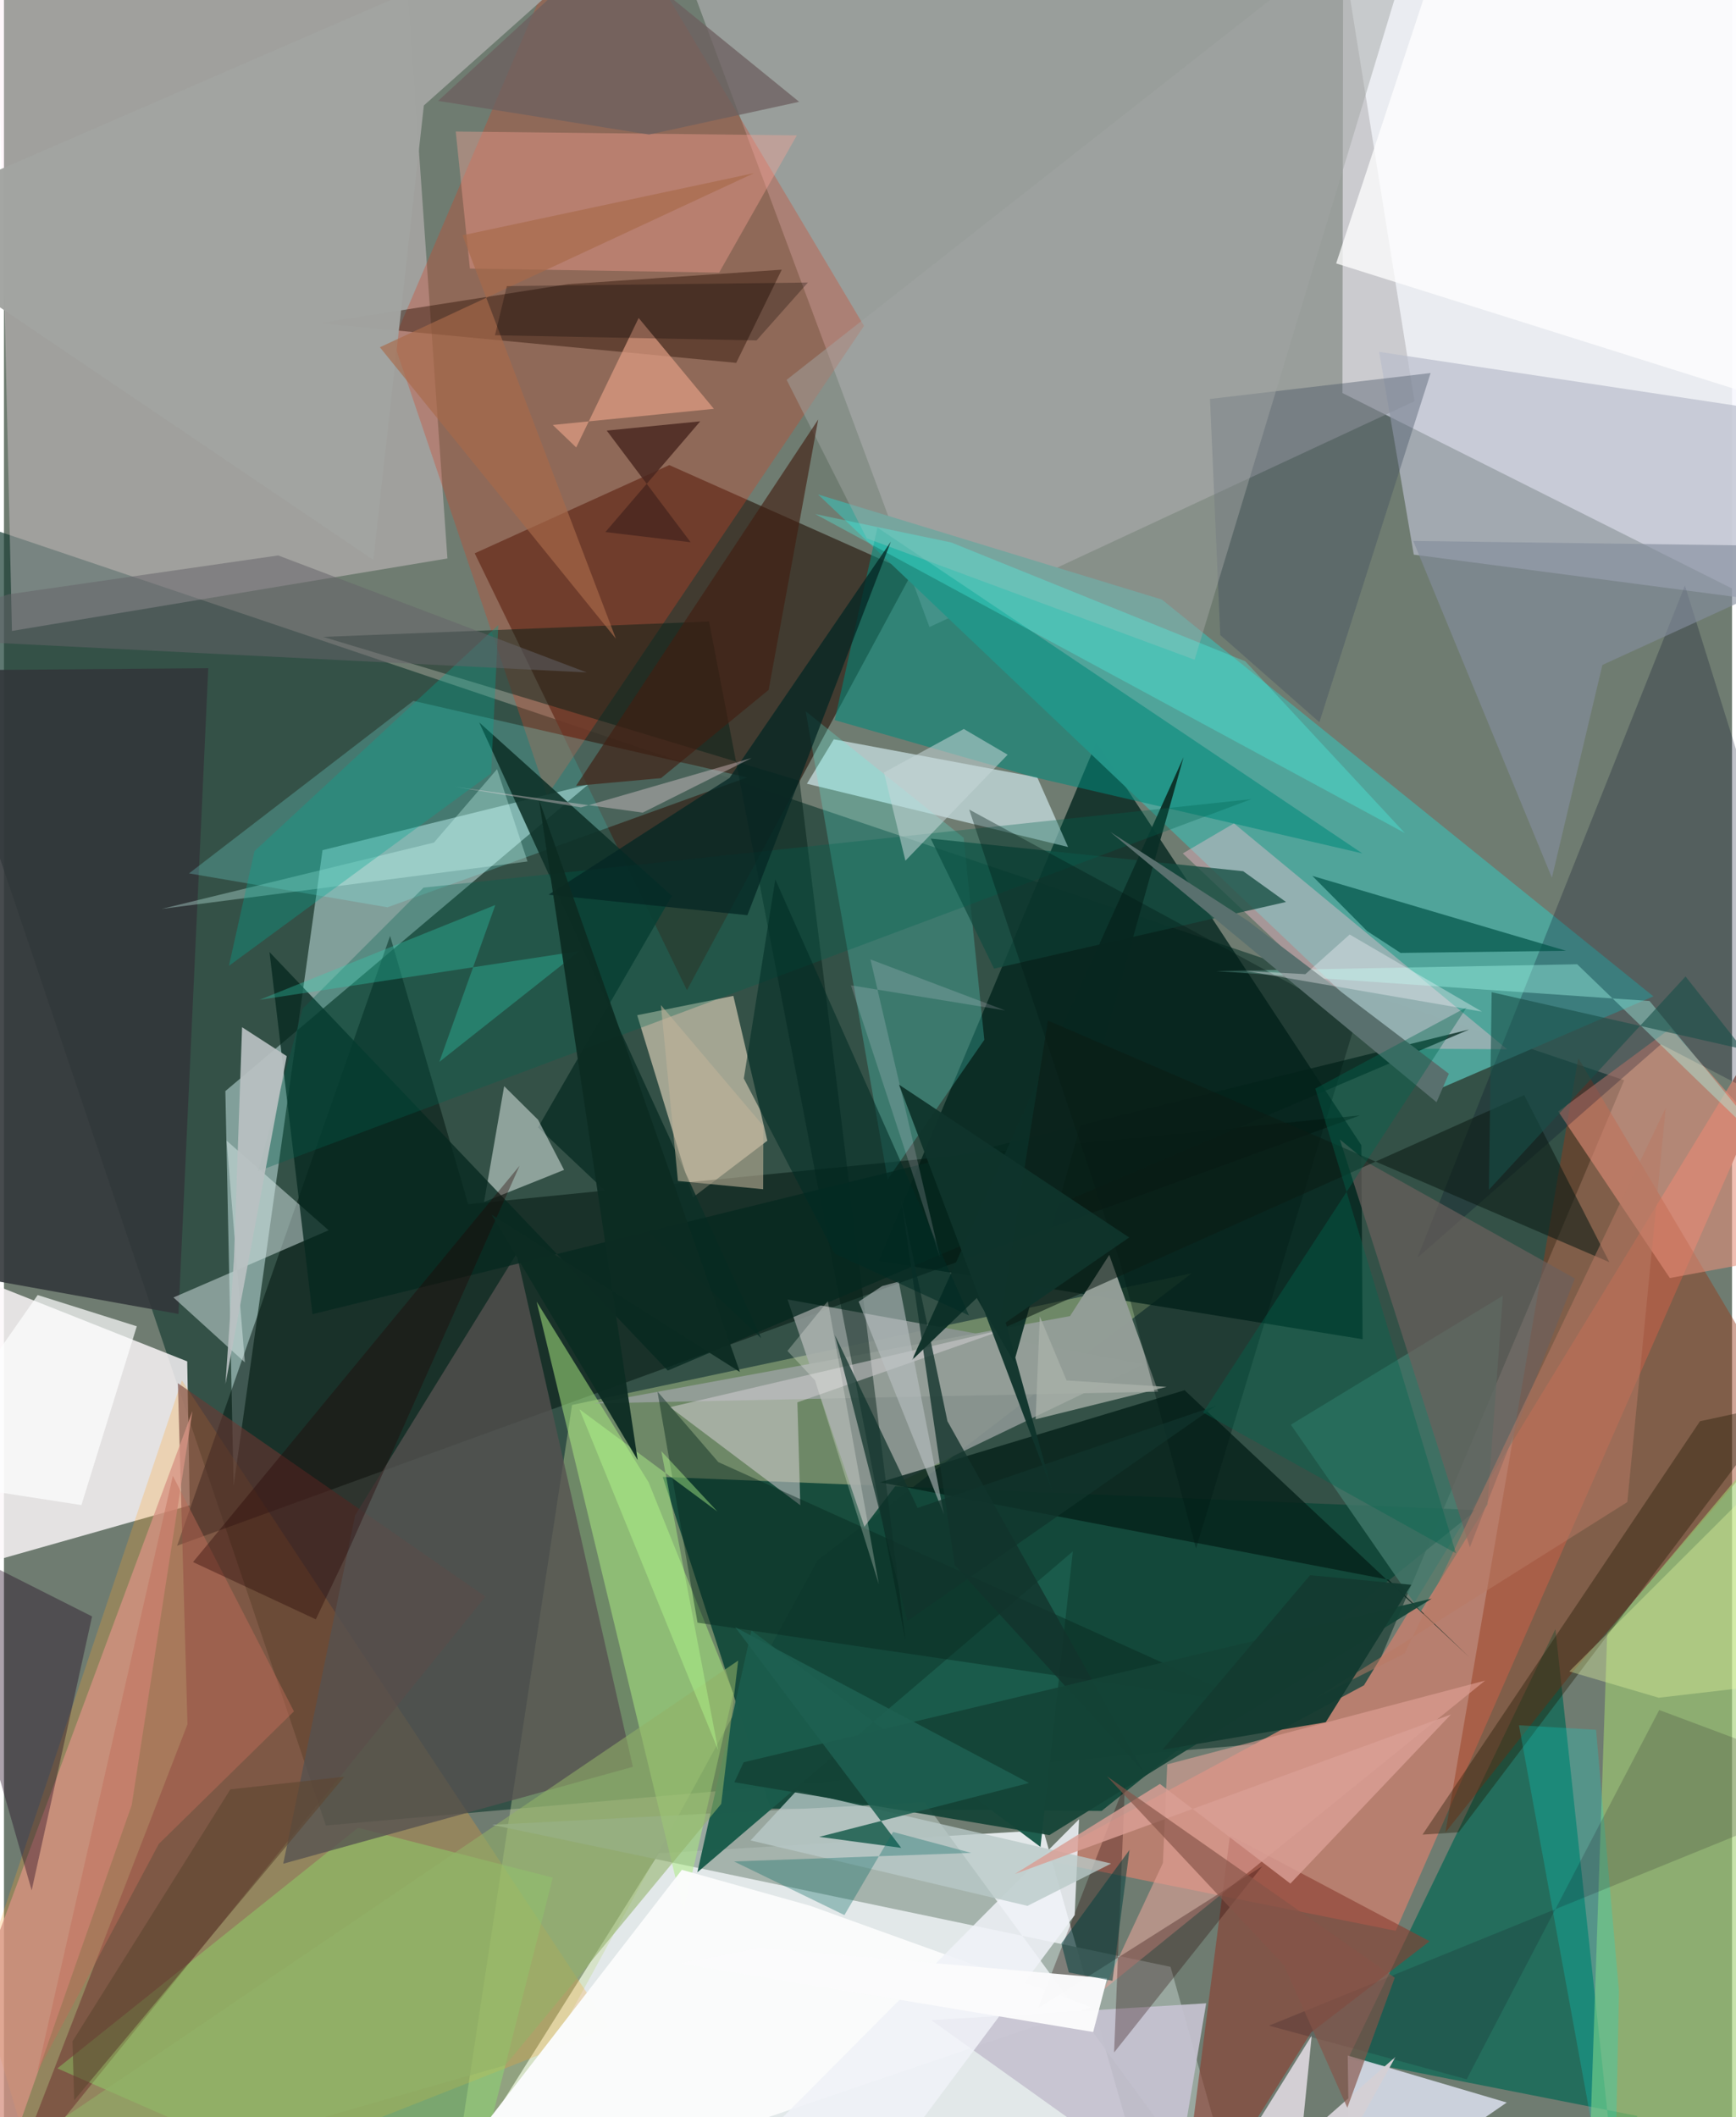 <svg xmlns="http://www.w3.org/2000/svg" width="228" height="278" viewBox="0 0 836 1024"><path fill="#6f7c71" d="M0 0h836v1024H0z"/><path fill="#f7f7fd" fill-opacity=".906" d="M829.155-62l-181.26 8.932-.367 243.173L898 315.74z"/><path fill="#1b4036" fill-opacity=".706" d="M783.817 522.46L650.136 839.658l-494.413 43.256L-62 236.93z"/><path fill="#edf3f5" fill-opacity=".91" d="M502.815 885.213l43.772 154.098L197.663 1086l119.16-189.671z"/><path fill="#fcf7fa" fill-opacity=".824" d="M89.877 728.09l-117.822 33.386 22.911-140.199 93.693 37.177z"/><path fill="#ffe9f5" fill-opacity=".337" d="M191.327-62l23.21 332.115-210.672 35.05-7.01-307.937z"/><path fill="#b7b5b9" fill-opacity=".592" d="M447.74 303.28l234.62-109.212L641.467-62 323.663-30.706z"/><path fill="#c5db98" fill-opacity=".404" d="M393.686 754.597L574.63 615.809l-299.8 63.727L212.894 1086z"/><path fill="#3b3127" fill-opacity=".875" d="M227.74 267.62l102.672 211.297 108.81-201.745-117.367-52.225z"/><path fill="#d5f4f4" fill-opacity=".478" d="M282.623 379.456l-128.5 31.74-43.029 307.674-3.981-191.152z"/><path fill="#00241c" fill-opacity=".773" d="M657.263 647.732L423.1 609.863l105.392-250.796L656.67 553.894z"/><path fill="#b88070" fill-opacity=".996" d="M501.256 899.331l172.033 34.537L898 421.488 657.935 815.125z"/><path fill="#4fa49a" fill-opacity=".984" d="M797.93 481.906L560.216 290.003 393.86 239.158l301.742 286.939z"/><path fill="#104739" fill-opacity=".906" d="M370.804 874.73l160.212 1.153 181.291-145.52-393.613-16.025z"/><path fill="#ffe9d0" fill-opacity=".549" d="M352.861 481.668l16.447 70.057-36.025 27.412-26.95-88.12z"/><path fill="#ffa328" fill-opacity=".247" d="M25.448 1086l-37.674-125.776 98.293-292.589L292.96 980.45z"/><path fill="#d34327" fill-opacity=".325" d="M188.4 165.02l74.301 219.883 153.37-227.258L285.311-62z"/><path fill="#066754" fill-opacity=".71" d="M650.192 995.816l139.908 27.577-7.464 62.607-32.088-298.06z"/><path fill="#00140c" fill-opacity=".514" d="M224.58 582.436l431.457-42.964-572.278 208.15 103.043-294.96z"/><path fill="#32373a" fill-opacity=".898" d="M-50.971 324.394L-62 609.083l146.44 26.436 14.405-312.333z"/><path fill="#b8bdcb" fill-opacity=".694" d="M682.037 268.26l173.519 22.81 38.617-86.384-228.89-34.503z"/><path fill="#9eaca4" fill-opacity=".894" d="M564.362 951.292L602.244 1086 445.437 871.75l-209.254 10.845z"/><path fill="#973819" fill-opacity=".447" d="M697.319 886.33l63.199-79.623L864.804 685.7 761.608 511.72z"/><path fill="#a1cf71" fill-opacity=".596" d="M881.643 1041.557L898 643.99 775.616 789.564l-8.367 247.849z"/><path fill="#8b9592" fill-opacity=".894" d="M551.865 659.71L379.063 628.5l37.2 109.935 16.173-21.283z"/><path fill="#6f3832" fill-opacity=".569" d="M232.929 772.21L84.128 668.99l4.653 164.983L2.25 1057.78z"/><path fill="#d7eff4" fill-opacity=".639" d="M401.454 357.579l98.44 18.408 14.902 33.68-126.353-30.6z"/><path fill="#e2e6f6" fill-opacity=".8" d="M626.723 1086l24.226-29.019-.874-62.79L727 1016.92z"/><path fill="#80fffe" fill-opacity=".227" d="M185.534 438.825L89.526 422.43l108.524-83.446 161.473 37.031z"/><path fill="#01897a" fill-opacity=".557" d="M657.155 412.771L498.084 375.84l-96.19-27.55 20.665-93.12z"/><path fill="#adeb81" fill-opacity=".518" d="M328.765 924.358l-71.06-294.78 54.165 87.359 40.951 101.958z"/><path fill="#8cee6d" fill-opacity=".365" d="M25.837 1000.402l145.458-116.356 94.217 24.08L220.589 1086z"/><path fill="#052019" fill-opacity=".784" d="M423.773 716.935l246.08 47.124 39.29 37.704-137.98-129.362z"/><path fill="#280d00" fill-opacity=".42" d="M376.275 130.435l-22.028 45.068-201.763-19.214 120.517-18.856z"/><path fill="#0d3027" fill-opacity=".875" d="M258.381 545.294l107.952 101.93-136.43-297.827 93.203 83.916z"/><path fill="#ffc4d6" fill-opacity=".384" d="M727.164 507.482L595.041 398.238l-24.746 14.527 99.775 94.39z"/><path fill="#e68f7a" fill-opacity=".576" d="M898 601.054l-91.768-103.656-54.317 40.183 53.996 80.562z"/><path fill="#d5e5e6" fill-opacity=".506" d="M107.712 551.7l8.84 107.25-34.566-31.415 75.074-32.489z"/><path fill="#d69383" fill-opacity=".765" d="M-13.025 1086l74.834-212.944 29.375-190.564L-58.48 1086z"/><path fill="#5afff1" fill-opacity=".227" d="M387.847 344.021l76.427 61.166 10 97.738L427.5 570.46z"/><path fill="#f2fbf9" fill-opacity=".475" d="M232.256 581.337l38.705-15.491-12.55-24.228-16.425-16.275z"/><path fill="#000c28" fill-opacity=".247" d="M801.605 505.065L898 555.095l-84.792-271.882-129.443 325.134z"/><path fill="#8a3e31" fill-opacity=".608" d="M567.645 1086l25.453-198.271 96.603 51.182-57.311 44.076z"/><path fill="#555150" fill-opacity=".776" d="M169.92 732.807l-34.815 168.608 169.144-46.864-56.275-248.152z"/><path fill="#ffa697" fill-opacity=".365" d="M218.554 63.62l165.01 1.852-37.575 66.381-120.582-1.956z"/><path fill="#939d97" fill-opacity=".988" d="M534.725 606.949l23.647 66.14-272.798 5.688 230.147-42.217z"/><path fill="#001d14" fill-opacity=".455" d="M341.092 300.602l-186.64 7.45 230.41 69.587 51.21 415.677z"/><path fill="#fbfcfc" fill-opacity=".973" d="M390.044 921.767l136.08 49.03L187.476 1086l140.48-181.638z"/><path fill="#e3a399" fill-opacity=".592" d="M532.076 962.244L716.55 812.83l-153.785 40.538-2.093 47.685z"/><path fill="#144c41" fill-opacity=".761" d="M599.504 421.382l20.704 14.873-141.232 32.236-30.633-62.896z"/><path fill="#fff" fill-opacity=".753" d="M707.067-62L898-17.564v224.798l-253.522-79.83z"/><path fill="#c6c3d1" fill-opacity=".922" d="M567.106 1055.436l14.488-86.512-133.01 8.16L601.142 1086z"/><path fill="#1d001c" fill-opacity=".369" d="M42.632 781.807l-56.514-28.495-34.61-55.05 61.903 216.027z"/><path fill="#220301" fill-opacity=".298" d="M542.297 862.698L500.32 971.26l108.446-68.661-71.72 90.11z"/><path fill="#427a6c" fill-opacity=".773" d="M622.567 689.077l62.7 90.51 32.427-51.978 7.44-100.929z"/><path fill="#3f4e60" fill-opacity=".38" d="M583.445 192.958l4.97 114.206 47.951 42.14 53.806-168.878z"/><path fill="#02564a" fill-opacity=".718" d="M675.65 460.894l80.044-1.03-122.745-36.227 26.492 26.688z"/><path fill="#cecbcd" fill-opacity=".569" d="M385.256 728.046l-63.054-47.457 163.836-38.208-102.199 35.877z"/><path fill="#062920" fill-opacity=".773" d="M149.26 635.624l559.572-137.688-387.685 164.963-192.686-202.415z"/><path fill="#1c1801" fill-opacity=".369" d="M820.488 687.405l39.977-8.623L703.77 886.217l-17.518 1.128z"/><path fill="#0b2f26" fill-opacity=".945" d="M570.658 366.22l-131.38 291.64 31.345-30.063 18.04 30.985z"/><path fill="#1b5c4b" fill-opacity=".984" d="M361.614 788.615l-26.17 116.963 181.655-155.232-15.65 142.95z"/><path fill="#a1a6a3" fill-opacity=".478" d="M691.386-62L576.018 319.11l-158.662-58.742-38.72-76.66z"/><path fill="#e4a085" fill-opacity=".682" d="M343.435 197.732l-36.389-43.937-30.207 62.612-11.332-10.862z"/><path fill="#48ffef" fill-opacity=".306" d="M600.513 319.844l77.198 83.077-285.232-154.288 65.794 13.738z"/><path fill="#d4d0d5" fill-opacity=".984" d="M569.433 1086l103.753-91.155L622.487 1086l10.175-101.47z"/><path fill="#f0f2f7" fill-opacity=".859" d="M398.887 1086l-49.54-34.398 170.761-171.697-2.11 46.336z"/><path fill="#00634f" fill-opacity=".318" d="M603.452 386.51l-400.478 42.805-58.452 58.516-21.63 78.648z"/><path fill="#6b5f5d" fill-opacity=".682" d="M646.255 551.116L709.17 748.38l50.77-130.036-99.532-55.636z"/><path fill="#838d9c" fill-opacity=".639" d="M898 264.555l-216.234-2.925 67.09 162.9 24.425-102.915z"/><path fill="#a2a4a1" fill-opacity=".973" d="M329.958-62L203.14 51.012 178.7 270.817-62 108.04z"/><path fill="#bac2c3" fill-opacity=".918" d="M111.28 608.64l3.915-111.807 21.603 13.982-29.634 158.564z"/><path fill="#b8c9c8" fill-opacity=".78" d="M383.534 866.044l152.099 35.286-40.476 20.474-133.968-31.652z"/><path fill="#fdffff" fill-opacity=".698" d="M16.315 626.363l-61.967 88.74 83.125 12.85 26.79-86.475z"/><path fill="#a7ffef" fill-opacity=".376" d="M861.57 563.463l-65.494-79.319-209.602-14.464 174.605-3.3z"/><path fill="#042624" fill-opacity=".761" d="M350.982 376.283l78.07-114.306-69.396 180.67-96.16-9.918z"/><path fill="#05e3d7" fill-opacity=".239" d="M732.916 834.45l37.298 2.183L781.29 963.03 778.791 1086z"/><path fill="#ebfea5" fill-opacity=".341" d="M898 809.79l-4.89-136.967-135.833 135.59 43.225 12.716z"/><path fill="#001914" fill-opacity=".365" d="M466.961 391.562l72.904 218.59 36.826 138.816 77.598-255.902z"/><path fill="#120718" fill-opacity=".173" d="M611.996 979.735L898 863.452l-97.227-36.377-93.137 178.595z"/><path fill="#fbfbfc" fill-opacity=".976" d="M327.556 949.643l199.38 33.17 6.764-25.985-168.251-14.738z"/><path fill="#6d5f5f" fill-opacity=".757" d="M312.085 65.082l72.613-15.84-93.078-75.66-81.59 75.217z"/><path fill="#bbc3c4" fill-opacity=".565" d="M432.857 619.866l21.896 112.62-41.276-102.932 11.33-7.511z"/><path fill="#0c1b15" fill-opacity=".565" d="M505.037 493.612L481.233 643.42l254.203-113.79 41.218 80.842z"/><path fill="#d0fff8" fill-opacity=".329" d="M238.544 372.016l14.732 44.648-176.942 22.933 131.708-32.087z"/><path fill="#08281f" fill-opacity=".443" d="M335.52 784.819l270.085 39.758L345.591 707.17l-29.453-34.144z"/><path fill="#c6d7d8" fill-opacity=".541" d="M425.734 373.642l38.615-21.054 21.21 12.433-49.455 51.27z"/><path fill="#fddfe8" fill-opacity=".353" d="M279.157 390.514l-61.102-9.979 90.975 12.504 52.66-26.41z"/><path fill="#12332c" fill-opacity=".788" d="M551.256 856.905l-91.338-99.93-25.772-176.2 22.285 106.596z"/><path fill="#c26c58" fill-opacity=".455" d="M16.104 1002.16l65.59-288.347 58.591 113.914-65.374 64.118z"/><path fill="#411d11" fill-opacity=".631" d="M393.912 202.896l-117.149 177.19 41.112-3.73 52.054-42.68z"/><path fill="#144337" fill-opacity=".922" d="M357.843 852.347l-4.485 9.654 152.369 25.589L690.82 773.143z"/><path fill="#1e6051" fill-opacity=".878" d="M495.887 862.365l-142.103-75.324 80.252 106.696-39.633-5.308z"/><path fill="#04a792" fill-opacity=".337" d="M108.825 467.153l126.843-93.087 3.484-71.775-117.963 109.4z"/><path fill="#d99e95" fill-opacity=".827" d="M700.003 829.231l-210.942 77.135 70.15-43.544 63.124 48.204z"/><path fill="#220200" fill-opacity=".353" d="M91.47 755.514l157.994-191.713-83.344 187.292-15.25 32.122z"/><path fill="#656368" fill-opacity=".518" d="M2.28 287.446l130.386-18.798 149.252 56.59L-62 308.016z"/><path fill="#93b269" fill-opacity=".569" d="M242.533 998.915l104.455-126.429 8.207-69.314L-62 1086z"/><path fill="#33d2b3" fill-opacity=".329" d="M278.386 459.987l-67.768 53.62 27.086-75.892-114.056 45.863z"/><path fill="#b4fc8d" fill-opacity=".427" d="M318.008 701.857l27.499 144.615-67.101-164.885 66.702 49.46z"/><path fill="#11342c" fill-opacity=".737" d="M586.349 679.891l-144.35 49.437-40.006-83.592 35.094 138.233z"/><path fill="#b97b64" fill-opacity=".51" d="M677.66 799.668l126.256-263.872-18.572 190.713-150.235 94.524z"/><path fill="#0c2c22" fill-opacity=".945" d="M235.952 587.518l70.621 118.658-47.72-319.353 97.187 276.764z"/><path fill="#5f4630" fill-opacity=".608" d="M164.634 859.337L33.97 1015.843l-.819-28.488 76.372-121.902z"/><path fill="#fbebfe" fill-opacity=".169" d="M484.398 488.729l-74.642-12.165 43.149 131.898-33.721-144.43z"/><path fill="#59706e" d="M693.049 533.108l5.945-13.789-97.38-74.036-66.382-42.892z"/><path fill="#002c24" fill-opacity=".561" d="M357.933 521.635l43.934 84.72 64.997 29.879-93.706-210.895z"/><path fill="#a86a4a" fill-opacity=".655" d="M221.831 113.807l141.06-30.082-181.023 84.236 114.2 141.005z"/><path fill="#133b30" fill-opacity=".957" d="M631.85 761.868l49.013 4.633-41.41 66.478-79.03 13.337z"/><path fill="#865448" fill-opacity=".659" d="M619.249 950.56l-85.645-91.425 139.232 97.4-22.953 62.898z"/><path fill="#006650" fill-opacity=".384" d="M702.438 751.267l-122.38-68.086 127.604-196.04-73.265 39.375z"/><path fill="#49261f" fill-opacity=".816" d="M291.603 208.262l45.24-4.481-45.89 53.557 41.239 4.931z"/><path fill="#0a0100" fill-opacity=".278" d="M237.535 162.153l126.54 2.492 24.857-27.995-145.648 1.727z"/><path fill="#086a62" fill-opacity=".337" d="M467.946 896.183l-37.825-10.138-23.53 40.218-53.41-25.95z"/><path fill="#fef9ff" fill-opacity=".341" d="M600.786 469.606l28.784 1.562 21.447-19.183 64.022 37.319z"/><path fill="#c0b298" fill-opacity=".584" d="M317.817 486.113l49.57 58.476-.11 30.6-41.222-3.994z"/><path fill="#a9b1aa" fill-opacity=".761" d="M499.084 686.458l2.03-49.775 12.955 30.983 48.353 3.119z"/><path fill="#04403e" fill-opacity=".537" d="M536.26 958.032l8.244-63.315-32.97 45.237 3.623 14.05z"/><path fill="#fcfbf6" fill-opacity=".259" d="M423.214 766.157l-24.662-136.809-19.53 24.047 13.364 14.226z"/><path fill="#0f342b" fill-opacity=".953" d="M484.603 639.659l59.74-41.136-111.337-73.908 74.18 196.856z"/><path fill="#194f48" fill-opacity=".596" d="M841.243 507.46l-121.535-27.565-1.34 95.56 95.146-103.173z"/></svg>